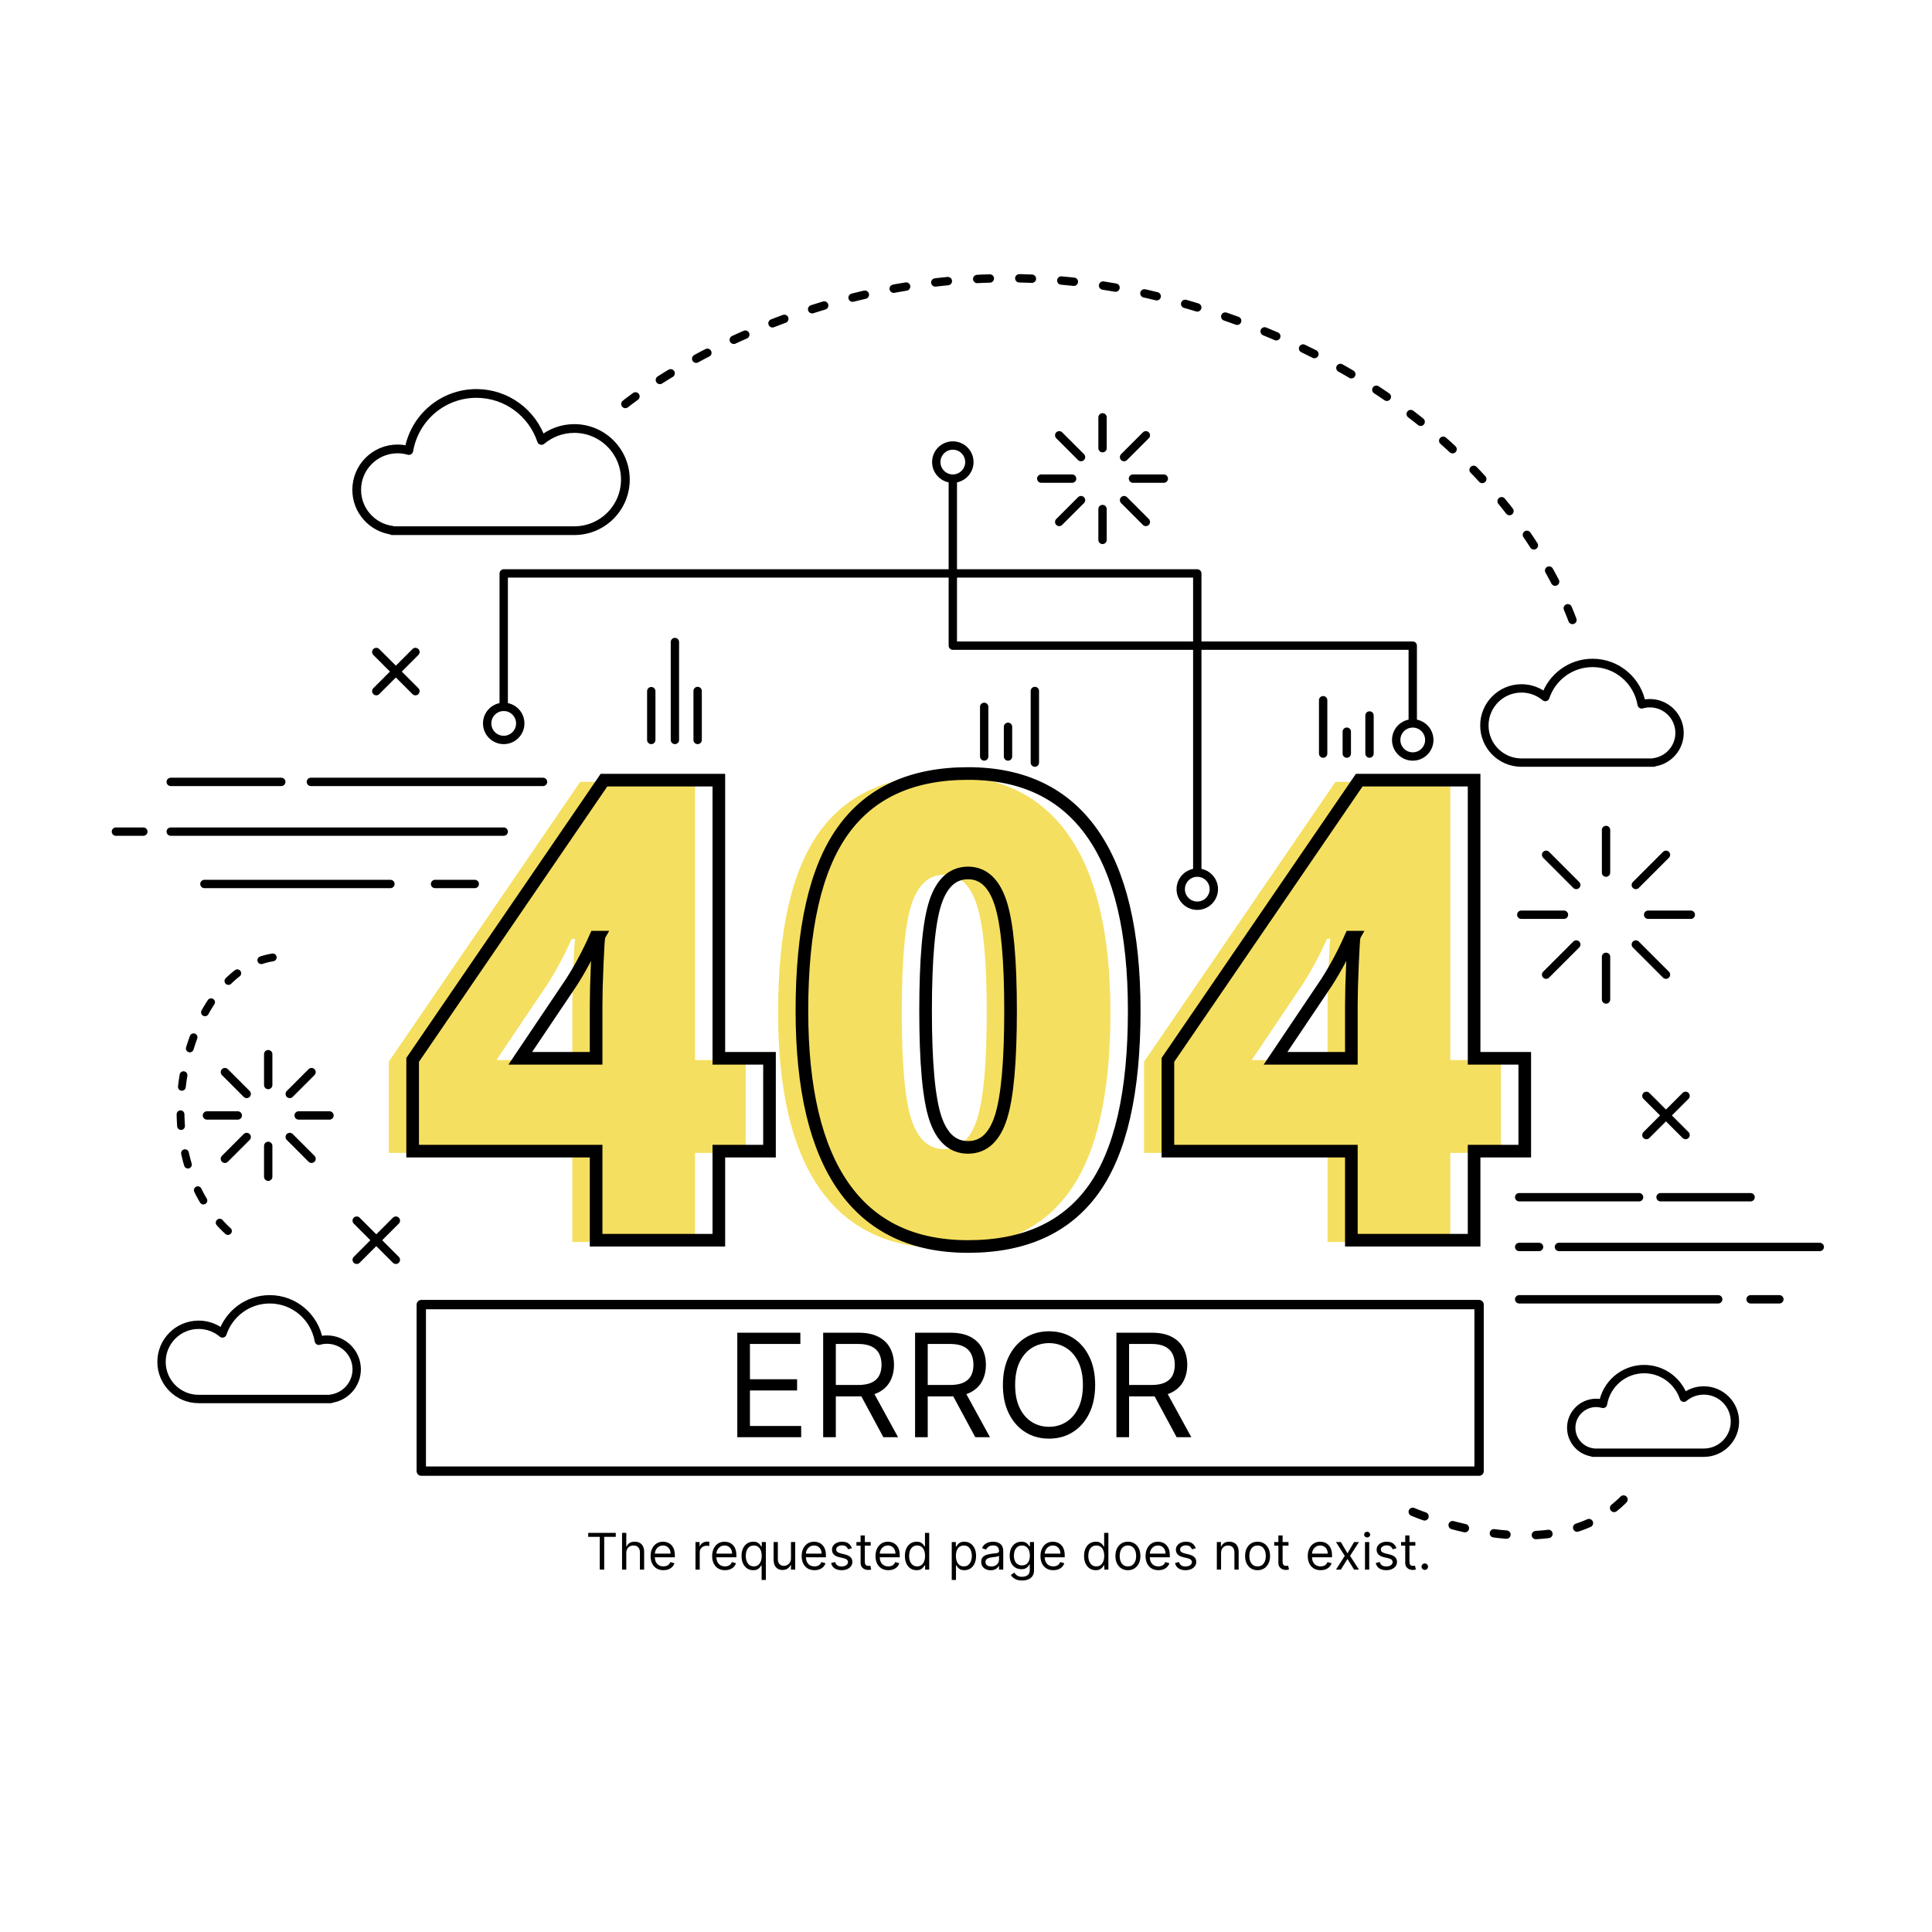 <svg width="500" height="500" viewBox="0 0 500 500" fill="none" xmlns="http://www.w3.org/2000/svg">
<path d="M192.982 298.373H179.87V321.421H148.108V298.373H100.627V274.754L150.144 202.352H179.871V274.347H192.983V298.373H192.982ZM148.108 274.347V260.502C148.108 257.896 148.202 254.382 148.393 249.955C148.582 245.531 148.731 243.209 148.841 242.992H147.945C146.099 247.173 144.008 251.083 141.674 254.72L128.48 274.347H148.108Z" fill="#F5DF60"/>
<path d="M287.373 262.049C287.373 283.116 283.843 298.549 276.786 308.35C269.728 318.15 258.922 323.049 244.373 323.049C230.147 323.049 219.424 317.933 212.203 307.697C204.981 297.464 201.371 282.246 201.371 262.048C201.371 240.873 204.9 225.346 211.959 215.463C219.016 205.582 229.822 200.641 244.373 200.641C258.544 200.641 269.253 205.786 276.501 216.074C283.749 226.365 287.373 241.688 287.373 262.049ZM233.377 262.049C233.377 275.515 234.218 284.772 235.902 289.821C237.584 294.87 240.408 297.395 244.372 297.395C248.389 297.395 251.225 294.789 252.882 289.576C254.538 284.364 255.366 275.189 255.366 262.049C255.366 248.856 254.524 239.611 252.842 234.318C251.158 229.024 248.334 226.378 244.372 226.378C240.408 226.378 237.584 228.931 235.902 234.033C234.218 239.137 233.377 248.475 233.377 262.049Z" fill="#F5DF60"/>
<path d="M388.442 298.373H375.331V321.421H343.568V298.373H296.087V274.754L345.604 202.352H375.331V274.347H388.442V298.373ZM343.568 274.347V260.502C343.568 257.896 343.662 254.382 343.853 249.955C344.042 245.531 344.191 243.209 344.301 242.992H343.405C341.559 247.173 339.467 251.083 337.134 254.72L323.941 274.347H343.568Z" fill="#F5DF60"/>
<path d="M52.903 228.771H101.04" stroke="black" stroke-width="2.163" stroke-miterlimit="10" stroke-linecap="round" stroke-linejoin="round"/>
<path d="M112.594 228.771H122.87" stroke="black" stroke-width="2.163" stroke-miterlimit="10" stroke-linecap="round" stroke-linejoin="round"/>
<path d="M44.186 215.223H130.361" stroke="black" stroke-width="2.163" stroke-miterlimit="10" stroke-linecap="round" stroke-linejoin="round"/>
<path d="M37.093 215.223H30" stroke="black" stroke-width="2.163" stroke-miterlimit="10" stroke-linecap="round" stroke-linejoin="round"/>
<path d="M44.186 202.352H72.796" stroke="black" stroke-width="2.163" stroke-miterlimit="10" stroke-linecap="round" stroke-linejoin="round"/>
<path d="M80.456 202.352H140.541" stroke="black" stroke-width="2.163" stroke-miterlimit="10" stroke-linecap="round" stroke-linejoin="round"/>
<path d="M393.162 336.259H444.674" stroke="black" stroke-width="2.163" stroke-miterlimit="10" stroke-linecap="round" stroke-linejoin="round"/>
<path d="M453.052 336.259H460.503" stroke="black" stroke-width="2.163" stroke-miterlimit="10" stroke-linecap="round" stroke-linejoin="round"/>
<path d="M403.449 322.71H470.956" stroke="black" stroke-width="2.163" stroke-miterlimit="10" stroke-linecap="round" stroke-linejoin="round"/>
<path d="M398.305 322.71H393.162" stroke="black" stroke-width="2.163" stroke-miterlimit="10" stroke-linecap="round" stroke-linejoin="round"/>
<path d="M393.162 309.839H424.194" stroke="black" stroke-width="2.163" stroke-miterlimit="10" stroke-linecap="round" stroke-linejoin="round"/>
<path d="M429.748 309.839H453.052" stroke="black" stroke-width="2.163" stroke-miterlimit="10" stroke-linecap="round" stroke-linejoin="round"/>
<path d="M199.147 297.918H186.035V320.966H154.273V297.918H106.792V274.299L156.309 201.897H186.036V273.892H199.148L199.147 297.918ZM154.272 273.892V260.047C154.272 257.441 154.366 253.927 154.557 249.5C154.746 245.076 154.895 242.754 155.005 242.537H154.109C152.263 246.718 150.172 250.628 147.838 254.265L134.644 273.892H154.272Z" stroke="black" stroke-width="3.268" stroke-miterlimit="10"/>
<path d="M293.537 261.594C293.537 282.661 290.007 298.094 282.95 307.895C275.892 317.695 265.086 322.594 250.537 322.594C236.311 322.594 225.588 317.478 218.367 307.242C211.145 297.009 207.535 281.791 207.535 261.593C207.535 240.418 211.064 224.891 218.122 215.008C225.179 205.127 235.985 200.186 250.536 200.186C264.707 200.186 275.416 205.331 282.664 215.619C289.914 225.91 293.537 241.234 293.537 261.594ZM239.542 261.594C239.542 275.06 240.383 284.317 242.067 289.366C243.749 294.415 246.573 296.94 250.537 296.94C254.554 296.94 257.39 294.334 259.047 289.121C260.703 283.909 261.531 274.734 261.531 261.593C261.531 248.4 260.689 239.155 259.007 233.862C257.323 228.568 254.499 225.922 250.537 225.922C246.573 225.922 243.749 228.475 242.067 233.577C240.383 238.682 239.542 248.021 239.542 261.594Z" stroke="black" stroke-width="3.268" stroke-miterlimit="10"/>
<path d="M394.607 297.918H381.495V320.966H349.733V297.918H302.252V274.299L351.769 201.897H381.496V273.892H394.608L394.607 297.918ZM349.733 273.892V260.047C349.733 257.441 349.827 253.927 350.018 249.5C350.207 245.076 350.356 242.754 350.466 242.537H349.57C347.724 246.718 345.632 250.628 343.299 254.265L330.106 273.892H349.733Z" stroke="black" stroke-width="3.268" stroke-miterlimit="10"/>
<path d="M190.81 371.95V344.906H207.132V347.811H194.085V356.949H206.287V359.854H194.085V369.044H207.343V371.95H190.81ZM213.034 371.95V344.906H222.172C224.285 344.906 226.019 345.266 227.375 345.988C228.731 346.701 229.734 347.683 230.386 348.933C231.037 350.183 231.363 351.605 231.363 353.198C231.363 354.792 231.037 356.205 230.386 357.437C229.734 358.67 228.735 359.638 227.388 360.342C226.041 361.038 224.32 361.385 222.225 361.385H214.83V358.428H222.119C223.563 358.428 224.725 358.216 225.606 357.794C226.495 357.371 227.137 356.773 227.533 355.998C227.938 355.214 228.141 354.281 228.141 353.198C228.141 352.116 227.938 351.169 227.533 350.359C227.129 349.549 226.481 348.924 225.592 348.484C224.703 348.035 223.528 347.811 222.067 347.811H216.309V371.95H213.034ZM225.764 359.801L232.419 371.95H228.616L222.067 359.801H225.764ZM236.82 371.95V344.906H245.958C248.071 344.906 249.805 345.266 251.161 345.988C252.516 346.701 253.52 347.683 254.171 348.933C254.823 350.183 255.149 351.605 255.149 353.198C255.149 354.792 254.823 356.205 254.171 357.437C253.52 358.67 252.521 359.638 251.174 360.342C249.827 361.038 248.106 361.385 246.011 361.385H238.616V358.428H245.905C247.349 358.428 248.511 358.216 249.391 357.794C250.28 357.371 250.923 356.773 251.319 355.998C251.724 355.214 251.927 354.281 251.927 353.198C251.927 352.116 251.724 351.169 251.319 350.359C250.914 349.549 250.267 348.924 249.378 348.484C248.489 348.035 247.314 347.811 245.852 347.811H240.095V371.95H236.82ZM249.55 359.801L256.205 371.95H252.402L245.852 359.801H249.55ZM283.424 358.428C283.424 361.28 282.909 363.745 281.879 365.822C280.849 367.9 279.436 369.502 277.64 370.629C275.844 371.756 273.793 372.319 271.487 372.319C269.18 372.319 267.129 371.756 265.333 370.629C263.537 369.502 262.124 367.9 261.094 365.822C260.064 363.745 259.549 361.28 259.549 358.428C259.549 355.575 260.064 353.11 261.094 351.033C262.124 348.955 263.537 347.353 265.333 346.226C267.129 345.099 269.18 344.536 271.487 344.536C273.793 344.536 275.844 345.099 277.64 346.226C279.436 347.353 280.849 348.955 281.879 351.033C282.909 353.11 283.424 355.575 283.424 358.428ZM280.255 358.428C280.255 356.086 279.863 354.109 279.079 352.498C278.305 350.887 277.253 349.668 275.923 348.841C274.603 348.013 273.124 347.599 271.487 347.599C269.849 347.599 268.366 348.013 267.036 348.841C265.716 349.668 264.664 350.887 263.88 352.498C263.106 354.109 262.718 356.086 262.718 358.428C262.718 360.769 263.106 362.746 263.88 364.357C264.664 365.968 265.716 367.187 267.036 368.014C268.366 368.842 269.849 369.256 271.487 369.256C273.124 369.256 274.603 368.842 275.923 368.014C277.253 367.187 278.305 365.968 279.079 364.357C279.863 362.746 280.255 360.769 280.255 358.428ZM288.93 371.95V344.906H298.068C300.181 344.906 301.915 345.266 303.271 345.988C304.627 346.701 305.631 347.683 306.282 348.933C306.933 350.183 307.259 351.605 307.259 353.198C307.259 354.792 306.933 356.205 306.282 357.437C305.631 358.67 304.631 359.638 303.284 360.342C301.937 361.038 300.216 361.385 298.121 361.385H290.726V358.428H298.016C299.459 358.428 300.621 358.216 301.502 357.794C302.391 357.371 303.034 356.773 303.43 355.998C303.835 355.214 304.037 354.281 304.037 353.198C304.037 352.116 303.835 351.169 303.43 350.359C303.025 349.549 302.378 348.924 301.489 348.484C300.599 348.035 299.424 347.811 297.963 347.811H292.205V371.95H288.93ZM301.66 359.801L308.316 371.95H304.512L297.963 359.801H301.66Z" fill="black"/>
<path d="M415.642 225.835V214.796" stroke="black" stroke-width="2.163" stroke-miterlimit="10" stroke-linecap="round" stroke-linejoin="round"/>
<path d="M407.936 229.027L400.131 221.221" stroke="black" stroke-width="2.163" stroke-miterlimit="10" stroke-linecap="round" stroke-linejoin="round"/>
<path d="M404.745 236.733H393.706" stroke="black" stroke-width="2.163" stroke-miterlimit="10" stroke-linecap="round" stroke-linejoin="round"/>
<path d="M407.936 244.438L400.131 252.244" stroke="black" stroke-width="2.163" stroke-miterlimit="10" stroke-linecap="round" stroke-linejoin="round"/>
<path d="M415.642 247.63V258.669" stroke="black" stroke-width="2.163" stroke-miterlimit="10" stroke-linecap="round" stroke-linejoin="round"/>
<path d="M423.348 244.438L431.154 252.244" stroke="black" stroke-width="2.163" stroke-miterlimit="10" stroke-linecap="round" stroke-linejoin="round"/>
<path d="M426.54 236.733H437.579" stroke="black" stroke-width="2.163" stroke-miterlimit="10" stroke-linecap="round" stroke-linejoin="round"/>
<path d="M423.348 229.027L431.154 221.221" stroke="black" stroke-width="2.163" stroke-miterlimit="10" stroke-linecap="round" stroke-linejoin="round"/>
<path d="M69.414 280.801V272.822" stroke="black" stroke-width="2.163" stroke-miterlimit="10" stroke-linecap="round" stroke-linejoin="round"/>
<path d="M63.844 283.109L58.202 277.467" stroke="black" stroke-width="2.163" stroke-miterlimit="10" stroke-linecap="round" stroke-linejoin="round"/>
<path d="M61.537 288.679H53.558" stroke="black" stroke-width="2.163" stroke-miterlimit="10" stroke-linecap="round" stroke-linejoin="round"/>
<path d="M63.844 294.249L58.202 299.891" stroke="black" stroke-width="2.163" stroke-miterlimit="10" stroke-linecap="round" stroke-linejoin="round"/>
<path d="M69.414 296.556V304.535" stroke="black" stroke-width="2.163" stroke-miterlimit="10" stroke-linecap="round" stroke-linejoin="round"/>
<path d="M74.984 294.249L80.626 299.891" stroke="black" stroke-width="2.163" stroke-miterlimit="10" stroke-linecap="round" stroke-linejoin="round"/>
<path d="M77.291 288.679H85.271" stroke="black" stroke-width="2.163" stroke-miterlimit="10" stroke-linecap="round" stroke-linejoin="round"/>
<path d="M74.984 283.109L80.626 277.467" stroke="black" stroke-width="2.163" stroke-miterlimit="10" stroke-linecap="round" stroke-linejoin="round"/>
<path d="M285.336 115.989V108.009" stroke="black" stroke-width="2.163" stroke-miterlimit="10" stroke-linecap="round" stroke-linejoin="round"/>
<path d="M279.766 118.296L274.124 112.654" stroke="black" stroke-width="2.163" stroke-miterlimit="10" stroke-linecap="round" stroke-linejoin="round"/>
<path d="M277.459 123.866H269.48" stroke="black" stroke-width="2.163" stroke-miterlimit="10" stroke-linecap="round" stroke-linejoin="round"/>
<path d="M279.766 129.436L274.124 135.078" stroke="black" stroke-width="2.163" stroke-miterlimit="10" stroke-linecap="round" stroke-linejoin="round"/>
<path d="M285.336 131.743V139.722" stroke="black" stroke-width="2.163" stroke-miterlimit="10" stroke-linecap="round" stroke-linejoin="round"/>
<path d="M290.906 129.436L296.548 135.078" stroke="black" stroke-width="2.163" stroke-miterlimit="10" stroke-linecap="round" stroke-linejoin="round"/>
<path d="M293.213 123.866H301.192" stroke="black" stroke-width="2.163" stroke-miterlimit="10" stroke-linecap="round" stroke-linejoin="round"/>
<path d="M290.906 118.296L296.548 112.654" stroke="black" stroke-width="2.163" stroke-miterlimit="10" stroke-linecap="round" stroke-linejoin="round"/>
<path d="M382.788 337.629H109.027V380.727H382.788V337.629Z" stroke="black" stroke-width="2.419" stroke-miterlimit="10" stroke-linecap="round" stroke-linejoin="round"/>
<path d="M152.23 397.73V396.709H159.359V397.73H156.37V406.214H155.219V397.73H152.23ZM162.082 401.926V406.214H160.987V396.709H162.082V400.199H162.175C162.342 399.831 162.593 399.539 162.927 399.322C163.264 399.102 163.713 398.993 164.273 398.993C164.759 398.993 165.184 399.09 165.549 399.285C165.915 399.477 166.198 399.772 166.399 400.171C166.603 400.567 166.705 401.072 166.705 401.685V406.214H165.61V401.759C165.61 401.193 165.463 400.755 165.169 400.445C164.878 400.133 164.474 399.976 163.958 399.976C163.599 399.976 163.277 400.052 162.992 400.204C162.711 400.356 162.488 400.577 162.324 400.868C162.163 401.158 162.082 401.511 162.082 401.926ZM171.698 406.363C171.011 406.363 170.419 406.211 169.92 405.908C169.425 405.602 169.043 405.175 168.774 404.627C168.508 404.076 168.375 403.436 168.375 402.706C168.375 401.975 168.508 401.332 168.774 400.775C169.043 400.215 169.418 399.778 169.897 399.466C170.38 399.15 170.943 398.993 171.587 398.993C171.958 398.993 172.325 399.054 172.687 399.178C173.049 399.302 173.378 399.503 173.675 399.782C173.972 400.057 174.209 400.422 174.385 400.877C174.562 401.332 174.65 401.892 174.65 402.557V403.021H169.155V402.074H173.536C173.536 401.672 173.456 401.313 173.295 400.998C173.137 400.682 172.911 400.433 172.617 400.25C172.326 400.068 171.983 399.976 171.587 399.976C171.15 399.976 170.773 400.085 170.454 400.301C170.139 400.515 169.896 400.793 169.726 401.137C169.555 401.48 169.47 401.848 169.47 402.241V402.873C169.47 403.411 169.563 403.867 169.749 404.242C169.937 404.613 170.199 404.896 170.533 405.091C170.867 405.283 171.256 405.379 171.698 405.379C171.986 405.379 172.246 405.339 172.478 405.258C172.713 405.175 172.916 405.051 173.086 404.887C173.256 404.72 173.388 404.513 173.48 404.265L174.539 404.562C174.427 404.921 174.24 405.237 173.977 405.509C173.714 405.778 173.389 405.989 173.002 406.14C172.616 406.289 172.181 406.363 171.698 406.363ZM179.992 406.214V399.085H181.05V400.162H181.125C181.255 399.809 181.49 399.523 181.83 399.303C182.171 399.084 182.554 398.974 182.981 398.974C183.062 398.974 183.162 398.976 183.283 398.979C183.404 398.982 183.495 398.986 183.557 398.993V400.106C183.52 400.097 183.434 400.083 183.301 400.065C183.171 400.043 183.034 400.032 182.888 400.032C182.542 400.032 182.232 400.105 181.96 400.25C181.691 400.393 181.477 400.591 181.32 400.844C181.165 401.095 181.088 401.381 181.088 401.703V406.214H179.992ZM187.627 406.363C186.94 406.363 186.348 406.211 185.85 405.908C185.354 405.602 184.972 405.175 184.703 404.627C184.437 404.076 184.304 403.436 184.304 402.706C184.304 401.975 184.437 401.332 184.703 400.775C184.972 400.215 185.347 399.778 185.826 399.466C186.309 399.15 186.872 398.993 187.516 398.993C187.887 398.993 188.254 399.054 188.616 399.178C188.978 399.302 189.307 399.503 189.604 399.782C189.901 400.057 190.138 400.422 190.314 400.877C190.491 401.332 190.579 401.892 190.579 402.557V403.021H185.084V402.074H189.465C189.465 401.672 189.385 401.313 189.224 400.998C189.066 400.682 188.84 400.433 188.546 400.25C188.255 400.068 187.912 399.976 187.516 399.976C187.079 399.976 186.702 400.085 186.383 400.301C186.068 400.515 185.825 400.793 185.655 401.137C185.484 401.48 185.399 401.848 185.399 402.241V402.873C185.399 403.411 185.492 403.867 185.678 404.242C185.867 404.613 186.128 404.896 186.462 405.091C186.796 405.283 187.185 405.379 187.627 405.379C187.915 405.379 188.175 405.339 188.407 405.258C188.642 405.175 188.845 405.051 189.015 404.887C189.185 404.72 189.317 404.513 189.409 404.265L190.468 404.562C190.356 404.921 190.169 405.237 189.906 405.509C189.643 405.778 189.318 405.989 188.931 406.14C188.545 406.289 188.11 406.363 187.627 406.363ZM197.109 408.888V405.119H197.017C196.936 405.249 196.822 405.413 196.673 405.611C196.525 405.806 196.313 405.981 196.037 406.136C195.762 406.287 195.395 406.363 194.937 406.363C194.343 406.363 193.819 406.213 193.364 405.913C192.909 405.61 192.553 405.183 192.296 404.632C192.04 404.078 191.911 403.423 191.911 402.668C191.911 401.92 192.04 401.27 192.296 400.719C192.553 400.168 192.911 399.743 193.368 399.443C193.826 399.143 194.356 398.993 194.956 398.993C195.42 398.993 195.787 399.07 196.056 399.225C196.328 399.376 196.535 399.549 196.678 399.744C196.823 399.936 196.936 400.094 197.017 400.218H197.147V399.085H198.205V408.888H197.109ZM195.086 405.379C195.525 405.379 195.896 405.265 196.2 405.036C196.503 404.803 196.733 404.483 196.891 404.075C197.049 403.663 197.128 403.188 197.128 402.65C197.128 402.118 197.051 401.652 196.896 401.253C196.741 400.851 196.512 400.538 196.209 400.315C195.906 400.089 195.531 399.976 195.086 399.976C194.622 399.976 194.235 400.096 193.925 400.334C193.619 400.569 193.389 400.889 193.234 401.295C193.082 401.697 193.006 402.149 193.006 402.65C193.006 403.157 193.084 403.618 193.239 404.033C193.396 404.445 193.628 404.773 193.935 405.017C194.244 405.258 194.628 405.379 195.086 405.379ZM204.703 403.3V399.085H205.798V406.214H204.703V405.008H204.628C204.461 405.37 204.201 405.678 203.849 405.931C203.496 406.182 203.05 406.307 202.512 406.307C202.066 406.307 201.67 406.21 201.324 406.015C200.977 405.817 200.705 405.52 200.507 405.124C200.309 404.725 200.21 404.222 200.21 403.615V399.085H201.305V403.541C201.305 404.061 201.451 404.475 201.741 404.785C202.035 405.094 202.41 405.249 202.865 405.249C203.137 405.249 203.414 405.179 203.695 405.04C203.98 404.901 204.218 404.687 204.41 404.4C204.605 404.112 204.703 403.745 204.703 403.3ZM210.793 406.363C210.106 406.363 209.514 406.211 209.016 405.908C208.521 405.602 208.138 405.175 207.869 404.627C207.603 404.076 207.47 403.436 207.47 402.706C207.47 401.975 207.603 401.332 207.869 400.775C208.138 400.215 208.513 399.778 208.992 399.466C209.475 399.15 210.038 398.993 210.682 398.993C211.053 398.993 211.42 399.054 211.782 399.178C212.144 399.302 212.473 399.503 212.77 399.782C213.067 400.057 213.304 400.422 213.481 400.877C213.657 401.332 213.745 401.892 213.745 402.557V403.021H208.25V402.074H212.631C212.631 401.672 212.551 401.313 212.39 400.998C212.232 400.682 212.006 400.433 211.712 400.25C211.421 400.068 211.078 399.976 210.682 399.976C210.246 399.976 209.868 400.085 209.549 400.301C209.234 400.515 208.991 400.793 208.821 401.137C208.65 401.48 208.565 401.848 208.565 402.241V402.873C208.565 403.411 208.658 403.867 208.844 404.242C209.033 404.613 209.294 404.896 209.628 405.091C209.962 405.283 210.351 405.379 210.793 405.379C211.081 405.379 211.341 405.339 211.573 405.258C211.808 405.175 212.011 405.051 212.181 404.887C212.351 404.72 212.483 404.513 212.576 404.265L213.634 404.562C213.522 404.921 213.335 405.237 213.072 405.509C212.809 405.778 212.484 405.989 212.097 406.14C211.711 406.289 211.276 406.363 210.793 406.363ZM220.461 400.682L219.477 400.96C219.415 400.796 219.324 400.637 219.203 400.482C219.086 400.325 218.925 400.195 218.721 400.093C218.516 399.99 218.255 399.939 217.936 399.939C217.5 399.939 217.136 400.04 216.846 400.241C216.558 400.439 216.414 400.691 216.414 400.998C216.414 401.27 216.513 401.485 216.711 401.643C216.909 401.801 217.218 401.932 217.639 402.037L218.697 402.297C219.335 402.452 219.81 402.689 220.122 403.007C220.435 403.323 220.591 403.73 220.591 404.228C220.591 404.636 220.474 405.002 220.238 405.323C220.006 405.645 219.681 405.899 219.264 406.084C218.846 406.27 218.36 406.363 217.806 406.363C217.079 406.363 216.477 406.205 216.001 405.89C215.524 405.574 215.223 405.113 215.096 404.506L216.135 404.247C216.234 404.63 216.422 404.918 216.697 405.11C216.975 405.302 217.339 405.398 217.788 405.398C218.298 405.398 218.704 405.289 219.004 405.073C219.307 404.853 219.459 404.59 219.459 404.284C219.459 404.036 219.372 403.829 219.199 403.662C219.025 403.492 218.759 403.365 218.4 403.281L217.212 403.003C216.559 402.848 216.08 402.608 215.773 402.283C215.47 401.955 215.319 401.545 215.319 401.053C215.319 400.651 215.431 400.295 215.657 399.986C215.886 399.676 216.197 399.433 216.59 399.257C216.986 399.081 217.435 398.993 217.936 398.993C218.642 398.993 219.196 399.147 219.598 399.457C220.003 399.766 220.291 400.175 220.461 400.682ZM225.34 399.085V400.014H221.646V399.085H225.34ZM222.723 397.377H223.818V404.172C223.818 404.482 223.863 404.714 223.953 404.868C224.045 405.02 224.163 405.122 224.305 405.175C224.451 405.224 224.604 405.249 224.765 405.249C224.885 405.249 224.985 405.243 225.062 405.23C225.139 405.215 225.201 405.203 225.248 405.193L225.47 406.177C225.396 406.205 225.292 406.233 225.159 406.261C225.026 406.292 224.858 406.307 224.653 406.307C224.344 406.307 224.041 406.241 223.744 406.108C223.45 405.975 223.205 405.772 223.01 405.5C222.819 405.227 222.723 404.884 222.723 404.469V397.377ZM229.9 406.363C229.214 406.363 228.621 406.211 228.123 405.908C227.628 405.602 227.246 405.175 226.976 404.627C226.71 404.076 226.577 403.436 226.577 402.706C226.577 401.975 226.71 401.332 226.976 400.775C227.246 400.215 227.62 399.778 228.1 399.466C228.582 399.15 229.145 398.993 229.789 398.993C230.16 398.993 230.527 399.054 230.889 399.178C231.251 399.302 231.581 399.503 231.878 399.782C232.175 400.057 232.411 400.422 232.588 400.877C232.764 401.332 232.852 401.892 232.852 402.557V403.021H227.357V402.074H231.738C231.738 401.672 231.658 401.313 231.497 400.998C231.339 400.682 231.113 400.433 230.819 400.25C230.529 400.068 230.185 399.976 229.789 399.976C229.353 399.976 228.975 400.085 228.657 400.301C228.341 400.515 228.098 400.793 227.928 401.137C227.758 401.48 227.673 401.848 227.673 402.241V402.873C227.673 403.411 227.765 403.867 227.951 404.242C228.14 404.613 228.401 404.896 228.735 405.091C229.07 405.283 229.458 405.379 229.9 405.379C230.188 405.379 230.448 405.339 230.68 405.258C230.915 405.175 231.118 405.051 231.288 404.887C231.458 404.72 231.59 404.513 231.683 404.265L232.741 404.562C232.63 404.921 232.442 405.237 232.179 405.509C231.916 405.778 231.591 405.989 231.205 406.14C230.818 406.289 230.383 406.363 229.9 406.363ZM237.211 406.363C236.616 406.363 236.092 406.213 235.637 405.913C235.182 405.61 234.826 405.183 234.57 404.632C234.313 404.078 234.184 403.423 234.184 402.668C234.184 401.92 234.313 401.27 234.57 400.719C234.826 400.168 235.184 399.743 235.642 399.443C236.1 399.143 236.629 398.993 237.229 398.993C237.693 398.993 238.06 399.07 238.329 399.225C238.601 399.376 238.809 399.549 238.951 399.744C239.096 399.936 239.209 400.094 239.29 400.218H239.383V396.709H240.478V406.214H239.42V405.119H239.29C239.209 405.249 239.095 405.413 238.946 405.611C238.798 405.806 238.586 405.981 238.311 406.136C238.035 406.287 237.668 406.363 237.211 406.363ZM237.359 405.379C237.798 405.379 238.17 405.265 238.473 405.036C238.776 404.803 239.007 404.483 239.165 404.075C239.322 403.663 239.401 403.188 239.401 402.65C239.401 402.118 239.324 401.652 239.169 401.253C239.014 400.851 238.786 400.538 238.482 400.315C238.179 400.089 237.805 399.976 237.359 399.976C236.895 399.976 236.508 400.096 236.199 400.334C235.892 400.569 235.662 400.889 235.507 401.295C235.356 401.697 235.28 402.149 235.28 402.65C235.28 403.157 235.357 403.618 235.512 404.033C235.67 404.445 235.902 404.773 236.208 405.017C236.517 405.258 236.901 405.379 237.359 405.379ZM246.312 408.888V399.085H247.37V400.218H247.5C247.581 400.094 247.692 399.936 247.835 399.744C247.98 399.549 248.187 399.376 248.457 399.225C248.729 399.07 249.097 398.993 249.561 398.993C250.161 398.993 250.691 399.143 251.148 399.443C251.606 399.743 251.964 400.168 252.221 400.719C252.477 401.27 252.606 401.92 252.606 402.668C252.606 403.423 252.477 404.078 252.221 404.632C251.964 405.183 251.608 405.61 251.153 405.913C250.698 406.213 250.174 406.363 249.58 406.363C249.122 406.363 248.755 406.287 248.48 406.136C248.204 405.981 247.992 405.806 247.844 405.611C247.695 405.413 247.581 405.249 247.5 405.119H247.408V408.888H246.312ZM247.389 402.65C247.389 403.188 247.468 403.663 247.626 404.075C247.784 404.483 248.014 404.803 248.317 405.036C248.62 405.265 248.992 405.379 249.431 405.379C249.889 405.379 250.271 405.258 250.578 405.017C250.887 404.773 251.119 404.445 251.274 404.033C251.432 403.618 251.511 403.157 251.511 402.65C251.511 402.149 251.433 401.697 251.278 401.295C251.127 400.889 250.896 400.569 250.587 400.334C250.281 400.096 249.895 399.976 249.431 399.976C248.986 399.976 248.611 400.089 248.308 400.315C248.005 400.538 247.776 400.851 247.621 401.253C247.466 401.652 247.389 402.118 247.389 402.65ZM256.375 406.382C255.923 406.382 255.513 406.296 255.145 406.126C254.776 405.953 254.484 405.704 254.267 405.379C254.051 405.051 253.943 404.655 253.943 404.191C253.943 403.782 254.023 403.451 254.184 403.198C254.345 402.941 254.56 402.74 254.829 402.594C255.098 402.449 255.395 402.34 255.72 402.269C256.048 402.195 256.378 402.136 256.709 402.093C257.142 402.037 257.493 401.995 257.762 401.968C258.035 401.937 258.233 401.886 258.356 401.814C258.483 401.743 258.547 401.62 258.547 401.443V401.406C258.547 400.948 258.421 400.592 258.171 400.339C257.923 400.085 257.547 399.958 257.043 399.958C256.52 399.958 256.11 400.072 255.813 400.301C255.516 400.53 255.307 400.775 255.186 401.035L254.147 400.663C254.332 400.23 254.58 399.893 254.889 399.652C255.202 399.407 255.542 399.237 255.91 399.141C256.282 399.042 256.647 398.993 257.006 398.993C257.235 398.993 257.498 399.02 257.795 399.076C258.095 399.129 258.384 399.239 258.663 399.406C258.944 399.573 259.178 399.825 259.364 400.162C259.549 400.499 259.642 400.951 259.642 401.517V406.214H258.547V405.249H258.491C258.417 405.404 258.293 405.569 258.12 405.746C257.946 405.922 257.716 406.072 257.428 406.196C257.14 406.32 256.789 406.382 256.375 406.382ZM256.542 405.398C256.975 405.398 257.34 405.312 257.637 405.142C257.937 404.972 258.163 404.752 258.315 404.483C258.469 404.214 258.547 403.931 258.547 403.634V402.631C258.5 402.687 258.398 402.738 258.24 402.785C258.086 402.828 257.906 402.866 257.702 402.901C257.501 402.931 257.304 402.959 257.113 402.984C256.924 403.006 256.771 403.024 256.653 403.04C256.368 403.077 256.102 403.137 255.855 403.221C255.61 403.301 255.412 403.423 255.261 403.587C255.112 403.748 255.038 403.968 255.038 404.247C255.038 404.627 255.179 404.915 255.46 405.11C255.745 405.302 256.105 405.398 256.542 405.398ZM264.519 409.036C263.99 409.036 263.535 408.968 263.154 408.832C262.774 408.699 262.457 408.523 262.203 408.303C261.952 408.086 261.753 407.854 261.604 407.607L262.477 406.994C262.576 407.124 262.701 407.273 262.853 407.44C263.004 407.61 263.212 407.757 263.475 407.881C263.741 408.008 264.089 408.071 264.519 408.071C265.095 408.071 265.569 407.932 265.944 407.653C266.318 407.375 266.505 406.938 266.505 406.344V404.896H266.413C266.332 405.026 266.218 405.187 266.069 405.379C265.924 405.568 265.713 405.736 265.438 405.885C265.166 406.03 264.797 406.103 264.333 406.103C263.758 406.103 263.241 405.967 262.783 405.695C262.328 405.422 261.968 405.026 261.702 404.506C261.439 403.987 261.307 403.355 261.307 402.613C261.307 401.883 261.436 401.247 261.692 400.705C261.949 400.161 262.307 399.74 262.765 399.443C263.223 399.143 263.752 398.993 264.352 398.993C264.816 398.993 265.184 399.07 265.457 399.225C265.732 399.376 265.942 399.549 266.088 399.744C266.236 399.936 266.351 400.094 266.431 400.218H266.543V399.085H267.601V406.419C267.601 407.031 267.462 407.529 267.183 407.913C266.908 408.3 266.536 408.583 266.069 408.763C265.605 408.945 265.088 409.036 264.519 409.036ZM264.482 405.119C264.921 405.119 265.293 405.019 265.596 404.817C265.899 404.616 266.13 404.327 266.287 403.949C266.445 403.572 266.524 403.12 266.524 402.594C266.524 402.081 266.447 401.627 266.292 401.234C266.137 400.841 265.908 400.533 265.605 400.311C265.302 400.088 264.927 399.976 264.482 399.976C264.018 399.976 263.631 400.094 263.322 400.329C263.015 400.564 262.785 400.88 262.63 401.276C262.478 401.672 262.403 402.112 262.403 402.594C262.403 403.089 262.48 403.527 262.635 403.908C262.792 404.285 263.024 404.582 263.331 404.799C263.64 405.012 264.024 405.119 264.482 405.119ZM272.595 406.363C271.908 406.363 271.315 406.211 270.817 405.908C270.322 405.602 269.94 405.175 269.671 404.627C269.405 404.076 269.272 403.436 269.272 402.706C269.272 401.975 269.405 401.332 269.671 400.775C269.94 400.215 270.314 399.778 270.794 399.466C271.277 399.15 271.84 398.993 272.484 398.993C272.855 398.993 273.222 399.054 273.584 399.178C273.946 399.302 274.275 399.503 274.572 399.782C274.869 400.057 275.106 400.422 275.282 400.877C275.459 401.332 275.547 401.892 275.547 402.557V403.021H270.051V402.074H274.433C274.433 401.672 274.352 401.313 274.192 400.998C274.034 400.682 273.808 400.433 273.514 400.25C273.223 400.068 272.88 399.976 272.484 399.976C272.047 399.976 271.67 400.085 271.351 400.301C271.035 400.515 270.793 400.793 270.622 401.137C270.452 401.48 270.367 401.848 270.367 402.241V402.873C270.367 403.411 270.46 403.867 270.646 404.242C270.834 404.613 271.096 404.896 271.43 405.091C271.764 405.283 272.152 405.379 272.595 405.379C272.883 405.379 273.143 405.339 273.375 405.258C273.61 405.175 273.813 405.051 273.983 404.887C274.153 404.72 274.284 404.513 274.377 404.265L275.435 404.562C275.324 404.921 275.137 405.237 274.874 405.509C274.611 405.778 274.286 405.989 273.899 406.14C273.512 406.289 273.078 406.363 272.595 406.363ZM283.581 406.363C282.987 406.363 282.462 406.213 282.008 405.913C281.553 405.61 281.197 405.183 280.94 404.632C280.683 404.078 280.555 403.423 280.555 402.668C280.555 401.92 280.683 401.27 280.94 400.719C281.197 400.168 281.554 399.743 282.012 399.443C282.47 399.143 282.999 398.993 283.6 398.993C284.064 398.993 284.43 399.07 284.7 399.225C284.972 399.376 285.179 399.549 285.321 399.744C285.467 399.936 285.58 400.094 285.66 400.218H285.753V396.709H286.848V406.214H285.79V405.119H285.66C285.58 405.249 285.465 405.413 285.317 405.611C285.168 405.806 284.956 405.981 284.681 406.136C284.406 406.287 284.039 406.363 283.581 406.363ZM283.729 405.379C284.169 405.379 284.54 405.265 284.843 405.036C285.147 404.803 285.377 404.483 285.535 404.075C285.693 403.663 285.772 403.188 285.772 402.65C285.772 402.118 285.694 401.652 285.54 401.253C285.385 400.851 285.156 400.538 284.853 400.315C284.549 400.089 284.175 399.976 283.729 399.976C283.265 399.976 282.879 400.096 282.569 400.334C282.263 400.569 282.032 400.889 281.878 401.295C281.726 401.697 281.65 402.149 281.65 402.65C281.65 403.157 281.728 403.618 281.882 404.033C282.04 404.445 282.272 404.773 282.578 405.017C282.888 405.258 283.272 405.379 283.729 405.379ZM291.903 406.363C291.259 406.363 290.695 406.21 290.209 405.903C289.726 405.597 289.349 405.169 289.076 404.618C288.807 404.067 288.673 403.423 288.673 402.687C288.673 401.944 288.807 401.296 289.076 400.742C289.349 400.188 289.726 399.758 290.209 399.452C290.695 399.146 291.259 398.993 291.903 398.993C292.546 398.993 293.11 399.146 293.592 399.452C294.078 399.758 294.456 400.188 294.725 400.742C294.997 401.296 295.133 401.944 295.133 402.687C295.133 403.423 294.997 404.067 294.725 404.618C294.456 405.169 294.078 405.597 293.592 405.903C293.11 406.21 292.546 406.363 291.903 406.363ZM291.903 405.379C292.392 405.379 292.794 405.254 293.11 405.003C293.425 404.752 293.659 404.423 293.81 404.014C293.962 403.606 294.038 403.164 294.038 402.687C294.038 402.211 293.962 401.767 293.81 401.355C293.659 400.943 293.425 400.611 293.11 400.357C292.794 400.103 292.392 399.976 291.903 399.976C291.414 399.976 291.012 400.103 290.696 400.357C290.381 400.611 290.147 400.943 289.995 401.355C289.844 401.767 289.768 402.211 289.768 402.687C289.768 403.164 289.844 403.606 289.995 404.014C290.147 404.423 290.381 404.752 290.696 405.003C291.012 405.254 291.414 405.379 291.903 405.379ZM299.794 406.363C299.107 406.363 298.515 406.211 298.017 405.908C297.522 405.602 297.139 405.175 296.87 404.627C296.604 404.076 296.471 403.436 296.471 402.706C296.471 401.975 296.604 401.332 296.87 400.775C297.139 400.215 297.514 399.778 297.993 399.466C298.476 399.15 299.039 398.993 299.683 398.993C300.054 398.993 300.421 399.054 300.783 399.178C301.145 399.302 301.474 399.503 301.772 399.782C302.069 400.057 302.305 400.422 302.482 400.877C302.658 401.332 302.746 401.892 302.746 402.557V403.021H297.251V402.074H301.632C301.632 401.672 301.552 401.313 301.391 400.998C301.233 400.682 301.007 400.433 300.713 400.25C300.422 400.068 300.079 399.976 299.683 399.976C299.247 399.976 298.869 400.085 298.55 400.301C298.235 400.515 297.992 400.793 297.822 401.137C297.652 401.48 297.566 401.848 297.566 402.241V402.873C297.566 403.411 297.659 403.867 297.845 404.242C298.034 404.613 298.295 404.896 298.629 405.091C298.964 405.283 299.352 405.379 299.794 405.379C300.082 405.379 300.342 405.339 300.574 405.258C300.809 405.175 301.012 405.051 301.182 404.887C301.352 404.72 301.484 404.513 301.577 404.265L302.635 404.562C302.523 404.921 302.336 405.237 302.073 405.509C301.81 405.778 301.485 405.989 301.099 406.14C300.712 406.289 300.277 406.363 299.794 406.363ZM309.462 400.682L308.478 400.96C308.416 400.796 308.325 400.637 308.204 400.482C308.087 400.325 307.926 400.195 307.722 400.093C307.517 399.99 307.256 399.939 306.937 399.939C306.501 399.939 306.137 400.04 305.847 400.241C305.559 400.439 305.415 400.691 305.415 400.998C305.415 401.27 305.514 401.485 305.712 401.643C305.91 401.801 306.219 401.932 306.64 402.037L307.699 402.297C308.336 402.452 308.811 402.689 309.123 403.007C309.436 403.323 309.592 403.73 309.592 404.228C309.592 404.636 309.475 405.002 309.239 405.323C309.007 405.645 308.682 405.899 308.265 406.084C307.847 406.27 307.361 406.363 306.807 406.363C306.08 406.363 305.478 406.205 305.002 405.89C304.525 405.574 304.224 405.113 304.097 404.506L305.136 404.247C305.236 404.63 305.423 404.918 305.698 405.11C305.977 405.302 306.34 405.398 306.789 405.398C307.299 405.398 307.705 405.289 308.005 405.073C308.308 404.853 308.46 404.59 308.46 404.284C308.46 404.036 308.373 403.829 308.2 403.662C308.026 403.492 307.76 403.365 307.401 403.281L306.213 403.003C305.56 402.848 305.081 402.608 304.774 402.283C304.471 401.955 304.32 401.545 304.32 401.053C304.32 400.651 304.433 400.295 304.658 399.986C304.887 399.676 305.198 399.433 305.591 399.257C305.987 399.081 306.436 398.993 306.937 398.993C307.643 398.993 308.197 399.147 308.599 399.457C309.004 399.766 309.292 400.175 309.462 400.682ZM316.012 401.926V406.214H314.917V399.085H315.975V400.199H316.068C316.235 399.837 316.489 399.546 316.829 399.327C317.17 399.104 317.609 398.993 318.147 398.993C318.63 398.993 319.052 399.092 319.414 399.29C319.776 399.485 320.058 399.782 320.259 400.181C320.46 400.577 320.561 401.078 320.561 401.685V406.214H319.465V401.759C319.465 401.199 319.32 400.762 319.029 400.45C318.738 400.134 318.339 399.976 317.832 399.976C317.482 399.976 317.17 400.052 316.894 400.204C316.622 400.356 316.407 400.577 316.249 400.868C316.091 401.158 316.012 401.511 316.012 401.926ZM325.459 406.363C324.815 406.363 324.25 406.21 323.764 405.903C323.282 405.597 322.904 405.169 322.632 404.618C322.363 404.067 322.228 403.423 322.228 402.687C322.228 401.944 322.363 401.296 322.632 400.742C322.904 400.188 323.282 399.758 323.764 399.452C324.25 399.146 324.815 398.993 325.459 398.993C326.102 398.993 326.665 399.146 327.148 399.452C327.634 399.758 328.011 400.188 328.28 400.742C328.553 401.296 328.689 401.944 328.689 402.687C328.689 403.423 328.553 404.067 328.28 404.618C328.011 405.169 327.634 405.597 327.148 405.903C326.665 406.21 326.102 406.363 325.459 406.363ZM325.459 405.379C325.947 405.379 326.35 405.254 326.665 405.003C326.981 404.752 327.215 404.423 327.366 404.014C327.518 403.606 327.594 403.164 327.594 402.687C327.594 402.211 327.518 401.767 327.366 401.355C327.215 400.943 326.981 400.611 326.665 400.357C326.35 400.103 325.947 399.976 325.459 399.976C324.97 399.976 324.567 400.103 324.252 400.357C323.936 400.611 323.703 400.943 323.551 401.355C323.399 401.767 323.324 402.211 323.324 402.687C323.324 403.164 323.399 403.606 323.551 404.014C323.703 404.423 323.936 404.752 324.252 405.003C324.567 405.254 324.97 405.379 325.459 405.379ZM333.461 399.085V400.014H329.767V399.085H333.461ZM330.844 397.377H331.939V404.172C331.939 404.482 331.984 404.714 332.074 404.868C332.166 405.02 332.284 405.122 332.426 405.175C332.572 405.224 332.725 405.249 332.886 405.249C333.007 405.249 333.106 405.243 333.183 405.23C333.26 405.215 333.322 405.203 333.369 405.193L333.591 406.177C333.517 406.205 333.413 406.233 333.28 406.261C333.147 406.292 332.979 406.307 332.774 406.307C332.465 406.307 332.162 406.241 331.865 406.108C331.571 405.975 331.326 405.772 331.131 405.5C330.94 405.227 330.844 404.884 330.844 404.469V397.377ZM341.774 406.363C341.087 406.363 340.495 406.211 339.996 405.908C339.501 405.602 339.119 405.175 338.85 404.627C338.584 404.076 338.451 403.436 338.451 402.706C338.451 401.975 338.584 401.332 338.85 400.775C339.119 400.215 339.494 399.778 339.973 399.466C340.456 399.15 341.019 398.993 341.663 398.993C342.034 398.993 342.401 399.054 342.763 399.178C343.125 399.302 343.454 399.503 343.751 399.782C344.048 400.057 344.285 400.422 344.461 400.877C344.638 401.332 344.726 401.892 344.726 402.557V403.021H339.231V402.074H343.612C343.612 401.672 343.532 401.313 343.371 400.998C343.213 400.682 342.987 400.433 342.693 400.25C342.402 400.068 342.059 399.976 341.663 399.976C341.226 399.976 340.849 400.085 340.53 400.301C340.215 400.515 339.972 400.793 339.801 401.137C339.631 401.48 339.546 401.848 339.546 402.241V402.873C339.546 403.411 339.639 403.867 339.825 404.242C340.013 404.613 340.275 404.896 340.609 405.091C340.943 405.283 341.332 405.379 341.774 405.379C342.062 405.379 342.322 405.339 342.554 405.258C342.789 405.175 342.992 405.051 343.162 404.887C343.332 404.72 343.463 404.513 343.556 404.265L344.615 404.562C344.503 404.921 344.316 405.237 344.053 405.509C343.79 405.778 343.465 405.989 343.078 406.14C342.691 406.289 342.257 406.363 341.774 406.363ZM347.018 399.085L348.726 402L350.434 399.085H351.696L349.394 402.65L351.696 406.214H350.434L348.726 403.448L347.018 406.214H345.755L348.02 402.65L345.755 399.085H347.018ZM353.259 406.214V399.085H354.354V406.214H353.259ZM353.816 397.897C353.602 397.897 353.418 397.824 353.264 397.679C353.112 397.534 353.036 397.359 353.036 397.155C353.036 396.95 353.112 396.776 353.264 396.63C353.418 396.485 353.602 396.412 353.816 396.412C354.029 396.412 354.212 396.485 354.364 396.63C354.518 396.776 354.596 396.95 354.596 397.155C354.596 397.359 354.518 397.534 354.364 397.679C354.212 397.824 354.029 397.897 353.816 397.897ZM361.41 400.682L360.426 400.96C360.365 400.796 360.273 400.637 360.153 400.482C360.035 400.325 359.874 400.195 359.67 400.093C359.466 399.99 359.204 399.939 358.885 399.939C358.449 399.939 358.086 400.04 357.795 400.241C357.507 400.439 357.363 400.691 357.363 400.998C357.363 401.27 357.462 401.485 357.66 401.643C357.858 401.801 358.168 401.932 358.588 402.037L359.647 402.297C360.284 402.452 360.759 402.689 361.072 403.007C361.384 403.323 361.54 403.73 361.54 404.228C361.54 404.636 361.423 405.002 361.188 405.323C360.955 405.645 360.631 405.899 360.213 406.084C359.795 406.27 359.309 406.363 358.756 406.363C358.028 406.363 357.427 406.205 356.95 405.89C356.474 405.574 356.172 405.113 356.045 404.506L357.085 404.247C357.184 404.63 357.371 404.918 357.646 405.11C357.925 405.302 358.288 405.398 358.737 405.398C359.247 405.398 359.653 405.289 359.953 405.073C360.256 404.853 360.408 404.59 360.408 404.284C360.408 404.036 360.321 403.829 360.148 403.662C359.975 403.492 359.709 403.365 359.35 403.281L358.161 403.003C357.509 402.848 357.029 402.608 356.723 402.283C356.419 401.955 356.268 401.545 356.268 401.053C356.268 400.651 356.381 400.295 356.607 399.986C356.836 399.676 357.147 399.433 357.539 399.257C357.936 399.081 358.384 398.993 358.885 398.993C359.591 398.993 360.145 399.147 360.547 399.457C360.952 399.766 361.24 400.175 361.41 400.682ZM366.29 399.085V400.014H362.595V399.085H366.29ZM363.672 397.377H364.767V404.172C364.767 404.482 364.812 404.714 364.902 404.868C364.995 405.02 365.112 405.122 365.255 405.175C365.4 405.224 365.553 405.249 365.714 405.249C365.835 405.249 365.934 405.243 366.011 405.23C366.088 405.215 366.15 405.203 366.197 405.193L366.42 406.177C366.345 406.205 366.242 406.233 366.109 406.261C365.975 406.292 365.807 406.307 365.603 406.307C365.293 406.307 364.99 406.241 364.693 406.108C364.399 405.975 364.155 405.772 363.96 405.5C363.768 405.227 363.672 404.884 363.672 404.469V397.377ZM368.736 406.289C368.507 406.289 368.31 406.207 368.146 406.043C367.982 405.879 367.9 405.682 367.9 405.453C367.9 405.224 367.982 405.028 368.146 404.864C368.31 404.7 368.507 404.618 368.736 404.618C368.965 404.618 369.161 404.7 369.325 404.864C369.489 405.028 369.571 405.224 369.571 405.453C369.571 405.605 369.532 405.744 369.455 405.871C369.381 405.998 369.28 406.1 369.153 406.177C369.029 406.252 368.89 406.289 368.736 406.289Z" fill="black"/>
<path d="M130.361 182.933V148.404H309.854V225.124" stroke="black" stroke-width="2.163" stroke-miterlimit="10" stroke-linecap="round" stroke-linejoin="round"/>
<path d="M246.589 123.866V167.096H365.617V186.764" stroke="black" stroke-width="2.163" stroke-miterlimit="10" stroke-linecap="round" stroke-linejoin="round"/>
<path d="M134.644 187.216C134.644 189.582 132.726 191.499 130.361 191.499C127.995 191.499 126.078 189.581 126.078 187.216C126.078 184.851 127.996 182.933 130.361 182.933C132.727 182.933 134.644 184.85 134.644 187.216Z" stroke="black" stroke-width="2.163" stroke-miterlimit="10" stroke-linecap="round" stroke-linejoin="round"/>
<path d="M246.589 123.866C248.954 123.866 250.872 121.948 250.872 119.583C250.872 117.217 248.954 115.3 246.589 115.3C244.224 115.3 242.306 117.217 242.306 119.583C242.306 121.948 244.224 123.866 246.589 123.866Z" stroke="black" stroke-width="2.163" stroke-miterlimit="10" stroke-linecap="round" stroke-linejoin="round"/>
<path d="M369.9 191.499C369.9 193.864 367.982 195.782 365.617 195.782C363.251 195.782 361.334 193.864 361.334 191.499C361.334 189.133 363.252 187.216 365.617 187.216C367.982 187.216 369.9 189.134 369.9 191.499Z" stroke="black" stroke-width="2.163" stroke-miterlimit="10" stroke-linecap="round" stroke-linejoin="round"/>
<path d="M314.137 230.118C314.137 232.483 312.219 234.401 309.854 234.401C307.489 234.401 305.571 232.483 305.571 230.118C305.571 227.752 307.489 225.835 309.854 225.835C312.219 225.835 314.137 227.753 314.137 230.118Z" stroke="black" stroke-width="2.163" stroke-miterlimit="10" stroke-linecap="round" stroke-linejoin="round"/>
<path d="M102.448 315.899L92.314 326.033" stroke="black" stroke-width="2.163" stroke-miterlimit="10" stroke-linecap="round" stroke-linejoin="round"/>
<path d="M92.314 315.899L102.448 326.033" stroke="black" stroke-width="2.163" stroke-miterlimit="10" stroke-linecap="round" stroke-linejoin="round"/>
<path d="M107.515 168.735L97.381 178.87" stroke="black" stroke-width="2.163" stroke-miterlimit="10" stroke-linecap="round" stroke-linejoin="round"/>
<path d="M97.381 168.735L107.515 178.87" stroke="black" stroke-width="2.163" stroke-miterlimit="10" stroke-linecap="round" stroke-linejoin="round"/>
<path d="M436.221 283.611L426.086 293.746" stroke="black" stroke-width="2.163" stroke-miterlimit="10" stroke-linecap="round" stroke-linejoin="round"/>
<path d="M426.086 283.611L436.221 293.746" stroke="black" stroke-width="2.163" stroke-miterlimit="10" stroke-linecap="round" stroke-linejoin="round"/>
<path d="M148.623 110.896C145.391 110.896 142.433 112.059 140.136 113.985C137.79 106.923 131.142 101.825 123.293 101.825C114.506 101.825 107.228 108.214 105.806 116.596C104.88 116.331 103.905 116.18 102.893 116.18C97.05 116.18 92.314 120.917 92.314 126.759C92.314 132.134 96.326 136.562 101.516 137.239V137.339H148.623C155.925 137.339 161.845 131.42 161.845 124.117C161.845 116.816 155.925 110.896 148.623 110.896Z" stroke="black" stroke-width="2.261" stroke-miterlimit="10" stroke-linecap="round" stroke-linejoin="round"/>
<path d="M393.758 178.152C396.106 178.152 398.255 178.997 399.924 180.396C401.628 175.266 406.458 171.562 412.16 171.562C418.544 171.562 423.831 176.204 424.864 182.293C425.537 182.1 426.245 181.991 426.98 181.991C431.225 181.991 434.666 185.432 434.666 189.677C434.666 193.582 431.752 196.799 427.981 197.29V197.362H393.759C388.454 197.362 384.154 193.061 384.154 187.757C384.154 182.453 388.453 178.152 393.758 178.152Z" stroke="black" stroke-width="2.163" stroke-miterlimit="10" stroke-linecap="round" stroke-linejoin="round"/>
<path d="M440.942 359.848C438.973 359.848 437.171 360.557 435.771 361.73C434.342 357.428 430.291 354.321 425.509 354.321C420.155 354.321 415.721 358.214 414.855 363.321C414.291 363.16 413.697 363.068 413.08 363.068C409.52 363.068 406.634 365.954 406.634 369.514C406.634 372.789 409.078 375.487 412.241 375.899V375.96H440.941C445.39 375.96 448.997 372.354 448.997 367.905C448.997 363.455 445.391 359.848 440.942 359.848Z" stroke="black" stroke-width="2.163" stroke-miterlimit="10" stroke-linecap="round" stroke-linejoin="round"/>
<path d="M51.406 342.849C53.754 342.849 55.903 343.694 57.572 345.093C59.276 339.963 64.106 336.259 69.808 336.259C76.192 336.259 81.479 340.901 82.512 346.99C83.185 346.797 83.893 346.688 84.628 346.688C88.873 346.688 92.314 350.129 92.314 354.374C92.314 358.279 89.4 361.496 85.629 361.987V362.059H51.406C46.101 362.059 41.801 357.759 41.801 352.454C41.801 347.149 46.101 342.849 51.406 342.849Z" stroke="black" stroke-width="2.163" stroke-miterlimit="10" stroke-linecap="round" stroke-linejoin="round"/>
<path d="M161.845 104.553C161.845 104.553 222.285 55.276 304.405 77.978C390.668 101.825 407.936 163.335 407.936 163.335" stroke="black" stroke-width="2.163" stroke-miterlimit="10" stroke-linecap="round" stroke-linejoin="round" stroke-dasharray="3.27 7.62"/>
<path d="M70.586 247.775C47.155 251.409 35.376 301.138 61.732 320.879" stroke="black" stroke-width="2.017" stroke-miterlimit="10" stroke-linecap="round" stroke-linejoin="round" stroke-dasharray="3.05 7.11"/>
<path d="M365.617 391.261C365.617 391.261 405.755 408.807 423.349 384.328" stroke="black" stroke-width="2.163" stroke-miterlimit="10" stroke-linecap="round" stroke-linejoin="round" stroke-dasharray="3.27 7.62"/>
<path d="M174.666 191.499V166.153" stroke="black" stroke-width="2.163" stroke-miterlimit="10" stroke-linecap="round" stroke-linejoin="round"/>
<path d="M168.548 191.499V178.87" stroke="black" stroke-width="2.163" stroke-miterlimit="10" stroke-linecap="round" stroke-linejoin="round"/>
<path d="M267.823 197.363V178.826" stroke="black" stroke-width="2.163" stroke-miterlimit="10" stroke-linecap="round" stroke-linejoin="round"/>
<path d="M260.873 195.782V188.094" stroke="black" stroke-width="2.163" stroke-miterlimit="10" stroke-linecap="round" stroke-linejoin="round"/>
<path d="M254.707 195.782V182.933" stroke="black" stroke-width="2.163" stroke-miterlimit="10" stroke-linecap="round" stroke-linejoin="round"/>
<path d="M180.547 191.499V178.826" stroke="black" stroke-width="2.163" stroke-miterlimit="10" stroke-linecap="round" stroke-linejoin="round"/>
<path d="M348.548 195.027V189.357" stroke="black" stroke-width="2.163" stroke-miterlimit="10" stroke-linecap="round" stroke-linejoin="round"/>
<path d="M342.43 195.027V181.217" stroke="black" stroke-width="2.163" stroke-miterlimit="10" stroke-linecap="round" stroke-linejoin="round"/>
<path d="M354.429 195.027V185.163" stroke="black" stroke-width="2.163" stroke-miterlimit="10" stroke-linecap="round" stroke-linejoin="round"/>
</svg>
